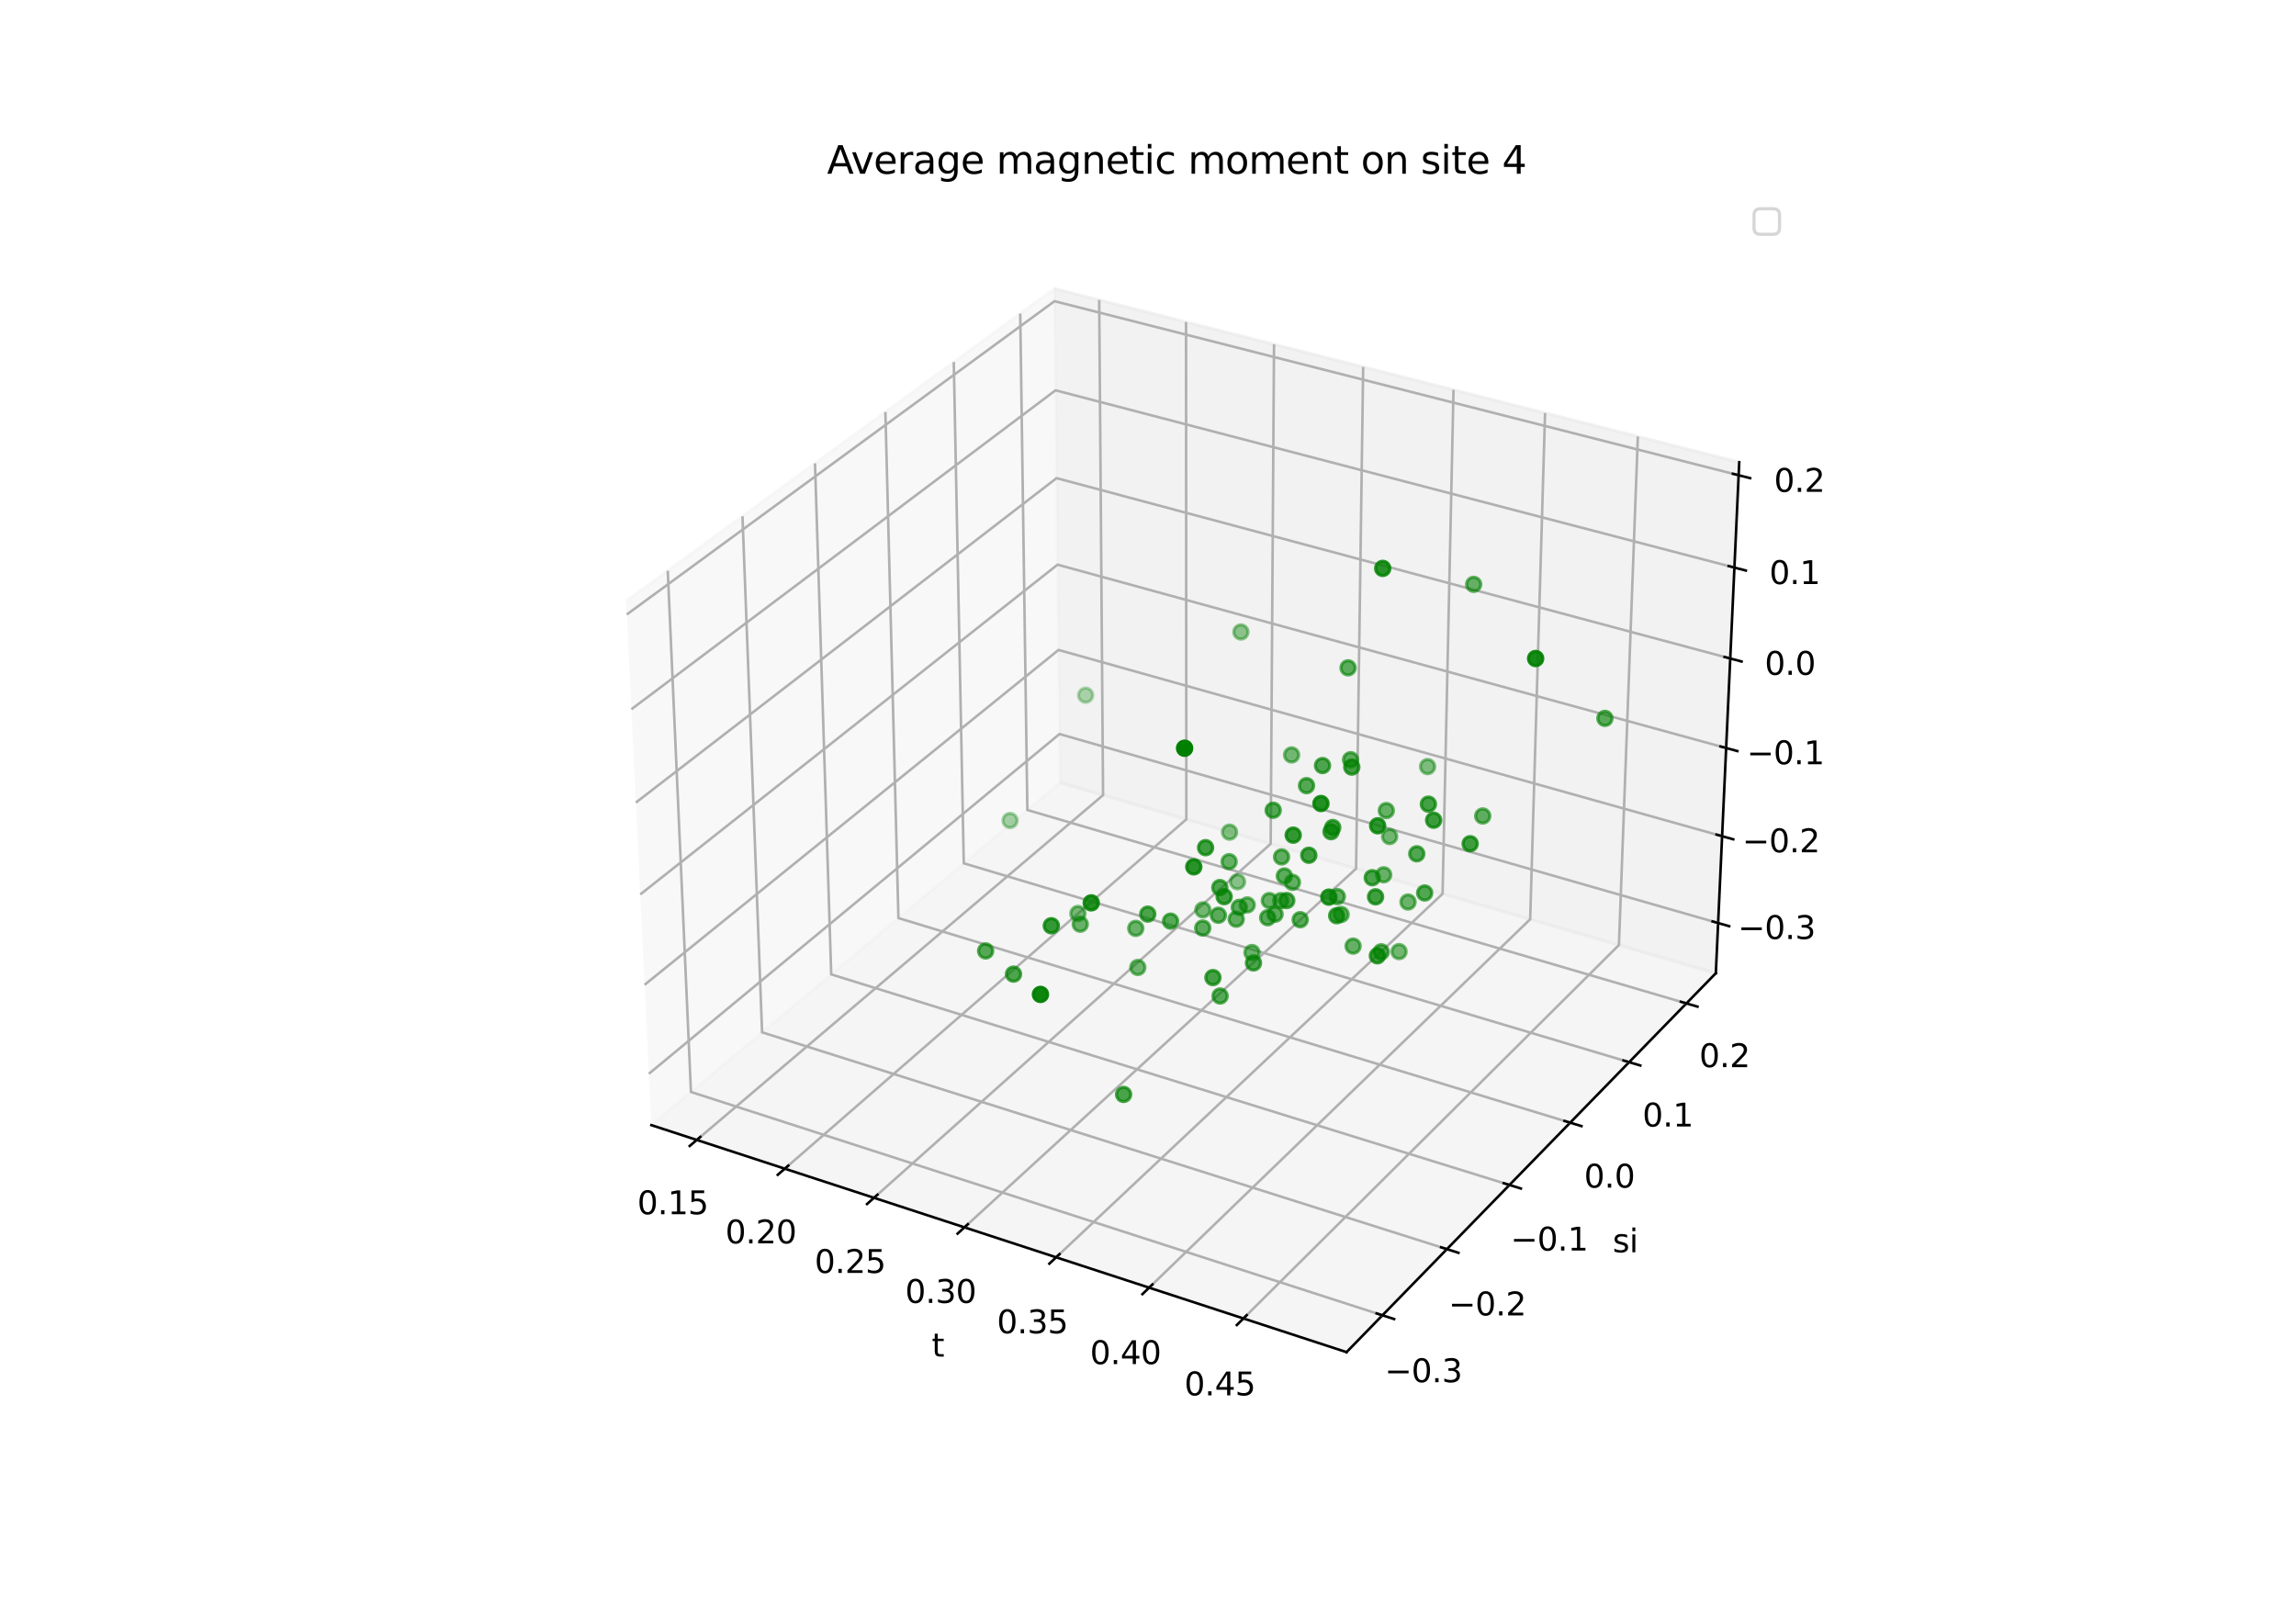 <?xml version="1.0" encoding="utf-8" standalone="no"?>
<!DOCTYPE svg PUBLIC "-//W3C//DTD SVG 1.1//EN"
  "http://www.w3.org/Graphics/SVG/1.1/DTD/svg11.dtd">
<svg xmlns:xlink="http://www.w3.org/1999/xlink" width="720pt" height="504pt" viewBox="0 0 720 504" xmlns="http://www.w3.org/2000/svg" version="1.1">
 <defs>
  <style type="text/css">*{stroke-linejoin: round; stroke-linecap: butt}</style>
 </defs>
 <g id="figure_1">
  <g id="patch_1">
   <path d="M 0 504 
L 720 504 
L 720 0 
L 0 0 
z
" style="fill: #ffffff"/>
  </g>
  <g id="patch_2">
   <path d="M 174.96 448.56 
L 563.04 448.56 
L 563.04 60.48 
L 174.96 60.48 
z
" style="fill: #ffffff"/>
  </g>
  <g id="pane3d_1">
   <g id="patch_3">
    <path d="M 204.263 352.872 
L 332.419 245.448 
L 330.638 90.525 
L 196.348 188.523 
" style="fill: #f2f2f2; opacity: 0.5; stroke: #f2f2f2; stroke-linejoin: miter"/>
   </g>
  </g>
  <g id="pane3d_2">
   <g id="patch_4">
    <path d="M 332.419 245.448 
L 538.065 305.222 
L 545.404 144.961 
L 330.638 90.525 
" style="fill: #e6e6e6; opacity: 0.5; stroke: #e6e6e6; stroke-linejoin: miter"/>
   </g>
  </g>
  <g id="pane3d_3">
   <g id="patch_5">
    <path d="M 204.263 352.872 
L 422.257 424.069 
L 538.065 305.222 
L 332.419 245.448 
" style="fill: #ececec; opacity: 0.5; stroke: #ececec; stroke-linejoin: miter"/>
   </g>
  </g>
  <g id="axis3d_1">
   <g id="line2d_1">
    <path d="M 204.263 352.872 
L 422.257 424.069 
" style="fill: none; stroke: #000000; stroke-width: 0.8; stroke-linecap: square"/>
   </g>
   <g id="text_1">
    <!-- t -->
    <g transform="translate(292.177 425.472) scale(0.1 -0.1)">
     <defs>
      <path id="DejaVuSans-74" d="M 1172 4494 
L 1172 3500 
L 2356 3500 
L 2356 3053 
L 1172 3053 
L 1172 1153 
Q 1172 725 1289 603 
Q 1406 481 1766 481 
L 2356 481 
L 2356 0 
L 1766 0 
Q 1100 0 847 248 
Q 594 497 594 1153 
L 594 3053 
L 172 3053 
L 172 3500 
L 594 3500 
L 594 4494 
L 1172 4494 
z
" transform="scale(0.016)"/>
     </defs>
     <use xlink:href="#DejaVuSans-74"/>
    </g>
   </g>
   <g id="Line3DCollection_1">
    <path d="M 218.501 357.522 
L 345.907 249.369 
L 344.695 94.088 
" style="fill: none; stroke: #b0b0b0; stroke-width: 0.8"/>
    <path d="M 246.095 366.534 
L 372.023 256.96 
L 371.928 100.99 
" style="fill: none; stroke: #b0b0b0; stroke-width: 0.8"/>
    <path d="M 274.069 375.671 
L 398.469 264.647 
L 399.518 107.984 
" style="fill: none; stroke: #b0b0b0; stroke-width: 0.8"/>
    <path d="M 302.431 384.934 
L 425.251 272.431 
L 427.475 115.07 
" style="fill: none; stroke: #b0b0b0; stroke-width: 0.8"/>
    <path d="M 331.188 394.326 
L 452.375 280.315 
L 455.804 122.25 
" style="fill: none; stroke: #b0b0b0; stroke-width: 0.8"/>
    <path d="M 360.349 403.85 
L 479.848 288.3 
L 484.513 129.527 
" style="fill: none; stroke: #b0b0b0; stroke-width: 0.8"/>
    <path d="M 389.922 413.508 
L 507.676 296.389 
L 513.61 136.903 
" style="fill: none; stroke: #b0b0b0; stroke-width: 0.8"/>
   </g>
   <g id="xtick_1">
    <g id="line2d_2">
     <path d="M 219.61 356.58 
L 216.277 359.41 
" style="fill: none; stroke: #000000; stroke-width: 0.8; stroke-linecap: square"/>
    </g>
    <g id="text_2">
     <!-- 0.15 -->
     <g transform="translate(199.848 380.818) scale(0.1 -0.1)">
      <defs>
       <path id="DejaVuSans-30" d="M 2034 4250 
Q 1547 4250 1301 3770 
Q 1056 3291 1056 2328 
Q 1056 1369 1301 889 
Q 1547 409 2034 409 
Q 2525 409 2770 889 
Q 3016 1369 3016 2328 
Q 3016 3291 2770 3770 
Q 2525 4250 2034 4250 
z
M 2034 4750 
Q 2819 4750 3233 4129 
Q 3647 3509 3647 2328 
Q 3647 1150 3233 529 
Q 2819 -91 2034 -91 
Q 1250 -91 836 529 
Q 422 1150 422 2328 
Q 422 3509 836 4129 
Q 1250 4750 2034 4750 
z
" transform="scale(0.016)"/>
       <path id="DejaVuSans-2e" d="M 684 794 
L 1344 794 
L 1344 0 
L 684 0 
L 684 794 
z
" transform="scale(0.016)"/>
       <path id="DejaVuSans-31" d="M 794 531 
L 1825 531 
L 1825 4091 
L 703 3866 
L 703 4441 
L 1819 4666 
L 2450 4666 
L 2450 531 
L 3481 531 
L 3481 0 
L 794 0 
L 794 531 
z
" transform="scale(0.016)"/>
       <path id="DejaVuSans-35" d="M 691 4666 
L 3169 4666 
L 3169 4134 
L 1269 4134 
L 1269 2991 
Q 1406 3038 1543 3061 
Q 1681 3084 1819 3084 
Q 2600 3084 3056 2656 
Q 3513 2228 3513 1497 
Q 3513 744 3044 326 
Q 2575 -91 1722 -91 
Q 1428 -91 1123 -41 
Q 819 9 494 109 
L 494 744 
Q 775 591 1075 516 
Q 1375 441 1709 441 
Q 2250 441 2565 725 
Q 2881 1009 2881 1497 
Q 2881 1984 2565 2268 
Q 2250 2553 1709 2553 
Q 1456 2553 1204 2497 
Q 953 2441 691 2322 
L 691 4666 
z
" transform="scale(0.016)"/>
      </defs>
      <use xlink:href="#DejaVuSans-30"/>
      <use xlink:href="#DejaVuSans-2e" x="63.623"/>
      <use xlink:href="#DejaVuSans-31" x="95.41"/>
      <use xlink:href="#DejaVuSans-35" x="159.033"/>
     </g>
    </g>
   </g>
   <g id="xtick_2">
    <g id="line2d_3">
     <path d="M 247.192 365.58 
L 243.896 368.448 
" style="fill: none; stroke: #000000; stroke-width: 0.8; stroke-linecap: square"/>
    </g>
    <g id="text_3">
     <!-- 0.20 -->
     <g transform="translate(227.462 389.961) scale(0.1 -0.1)">
      <defs>
       <path id="DejaVuSans-32" d="M 1228 531 
L 3431 531 
L 3431 0 
L 469 0 
L 469 531 
Q 828 903 1448 1529 
Q 2069 2156 2228 2338 
Q 2531 2678 2651 2914 
Q 2772 3150 2772 3378 
Q 2772 3750 2511 3984 
Q 2250 4219 1831 4219 
Q 1534 4219 1204 4116 
Q 875 4013 500 3803 
L 500 4441 
Q 881 4594 1212 4672 
Q 1544 4750 1819 4750 
Q 2544 4750 2975 4387 
Q 3406 4025 3406 3419 
Q 3406 3131 3298 2873 
Q 3191 2616 2906 2266 
Q 2828 2175 2409 1742 
Q 1991 1309 1228 531 
z
" transform="scale(0.016)"/>
      </defs>
      <use xlink:href="#DejaVuSans-30"/>
      <use xlink:href="#DejaVuSans-2e" x="63.623"/>
      <use xlink:href="#DejaVuSans-32" x="95.41"/>
      <use xlink:href="#DejaVuSans-30" x="159.033"/>
     </g>
    </g>
   </g>
   <g id="xtick_3">
    <g id="line2d_4">
     <path d="M 275.154 374.703 
L 271.896 377.611 
" style="fill: none; stroke: #000000; stroke-width: 0.8; stroke-linecap: square"/>
    </g>
    <g id="text_4">
     <!-- 0.25 -->
     <g transform="translate(255.457 399.23) scale(0.1 -0.1)">
      <use xlink:href="#DejaVuSans-30"/>
      <use xlink:href="#DejaVuSans-2e" x="63.623"/>
      <use xlink:href="#DejaVuSans-32" x="95.41"/>
      <use xlink:href="#DejaVuSans-35" x="159.033"/>
     </g>
    </g>
   </g>
   <g id="xtick_4">
    <g id="line2d_5">
     <path d="M 303.502 383.952 
L 300.283 386.901 
" style="fill: none; stroke: #000000; stroke-width: 0.8; stroke-linecap: square"/>
    </g>
    <g id="text_5">
     <!-- 0.30 -->
     <g transform="translate(283.84 408.628) scale(0.1 -0.1)">
      <defs>
       <path id="DejaVuSans-33" d="M 2597 2516 
Q 3050 2419 3304 2112 
Q 3559 1806 3559 1356 
Q 3559 666 3084 287 
Q 2609 -91 1734 -91 
Q 1441 -91 1130 -33 
Q 819 25 488 141 
L 488 750 
Q 750 597 1062 519 
Q 1375 441 1716 441 
Q 2309 441 2620 675 
Q 2931 909 2931 1356 
Q 2931 1769 2642 2001 
Q 2353 2234 1838 2234 
L 1294 2234 
L 1294 2753 
L 1863 2753 
Q 2328 2753 2575 2939 
Q 2822 3125 2822 3475 
Q 2822 3834 2567 4026 
Q 2313 4219 1838 4219 
Q 1578 4219 1281 4162 
Q 984 4106 628 3988 
L 628 4550 
Q 988 4650 1302 4700 
Q 1616 4750 1894 4750 
Q 2613 4750 3031 4423 
Q 3450 4097 3450 3541 
Q 3450 3153 3228 2886 
Q 3006 2619 2597 2516 
z
" transform="scale(0.016)"/>
      </defs>
      <use xlink:href="#DejaVuSans-30"/>
      <use xlink:href="#DejaVuSans-2e" x="63.623"/>
      <use xlink:href="#DejaVuSans-33" x="95.41"/>
      <use xlink:href="#DejaVuSans-30" x="159.033"/>
     </g>
    </g>
   </g>
   <g id="xtick_5">
    <g id="line2d_6">
     <path d="M 332.245 393.331 
L 329.068 396.32 
" style="fill: none; stroke: #000000; stroke-width: 0.8; stroke-linecap: square"/>
    </g>
    <g id="text_6">
     <!-- 0.35 -->
     <g transform="translate(312.62 418.157) scale(0.1 -0.1)">
      <use xlink:href="#DejaVuSans-30"/>
      <use xlink:href="#DejaVuSans-2e" x="63.623"/>
      <use xlink:href="#DejaVuSans-33" x="95.41"/>
      <use xlink:href="#DejaVuSans-35" x="159.033"/>
     </g>
    </g>
   </g>
   <g id="xtick_6">
    <g id="line2d_7">
     <path d="M 361.392 402.841 
L 358.257 405.872 
" style="fill: none; stroke: #000000; stroke-width: 0.8; stroke-linecap: square"/>
    </g>
    <g id="text_7">
     <!-- 0.40 -->
     <g transform="translate(341.806 427.82) scale(0.1 -0.1)">
      <defs>
       <path id="DejaVuSans-34" d="M 2419 4116 
L 825 1625 
L 2419 1625 
L 2419 4116 
z
M 2253 4666 
L 3047 4666 
L 3047 1625 
L 3713 1625 
L 3713 1100 
L 3047 1100 
L 3047 0 
L 2419 0 
L 2419 1100 
L 313 1100 
L 313 1709 
L 2253 4666 
z
" transform="scale(0.016)"/>
      </defs>
      <use xlink:href="#DejaVuSans-30"/>
      <use xlink:href="#DejaVuSans-2e" x="63.623"/>
      <use xlink:href="#DejaVuSans-34" x="95.41"/>
      <use xlink:href="#DejaVuSans-30" x="159.033"/>
     </g>
    </g>
   </g>
   <g id="xtick_7">
    <g id="line2d_8">
     <path d="M 390.951 412.485 
L 387.86 415.56 
" style="fill: none; stroke: #000000; stroke-width: 0.8; stroke-linecap: square"/>
    </g>
    <g id="text_8">
     <!-- 0.45 -->
     <g transform="translate(371.405 437.62) scale(0.1 -0.1)">
      <use xlink:href="#DejaVuSans-30"/>
      <use xlink:href="#DejaVuSans-2e" x="63.623"/>
      <use xlink:href="#DejaVuSans-34" x="95.41"/>
      <use xlink:href="#DejaVuSans-35" x="159.033"/>
     </g>
    </g>
   </g>
  </g>
  <g id="axis3d_2">
   <g id="line2d_9">
    <path d="M 538.065 305.222 
L 422.257 424.069 
" style="fill: none; stroke: #000000; stroke-width: 0.8; stroke-linecap: square"/>
   </g>
   <g id="text_9">
    <!-- si -->
    <g transform="translate(505.72 392.744) scale(0.1 -0.1)">
     <defs>
      <path id="DejaVuSans-73" d="M 2834 3397 
L 2834 2853 
Q 2591 2978 2328 3040 
Q 2066 3103 1784 3103 
Q 1356 3103 1142 2972 
Q 928 2841 928 2578 
Q 928 2378 1081 2264 
Q 1234 2150 1697 2047 
L 1894 2003 
Q 2506 1872 2764 1633 
Q 3022 1394 3022 966 
Q 3022 478 2636 193 
Q 2250 -91 1575 -91 
Q 1294 -91 989 -36 
Q 684 19 347 128 
L 347 722 
Q 666 556 975 473 
Q 1284 391 1588 391 
Q 1994 391 2212 530 
Q 2431 669 2431 922 
Q 2431 1156 2273 1281 
Q 2116 1406 1581 1522 
L 1381 1569 
Q 847 1681 609 1914 
Q 372 2147 372 2553 
Q 372 3047 722 3315 
Q 1072 3584 1716 3584 
Q 2034 3584 2315 3537 
Q 2597 3491 2834 3397 
z
" transform="scale(0.016)"/>
      <path id="DejaVuSans-69" d="M 603 3500 
L 1178 3500 
L 1178 0 
L 603 0 
L 603 3500 
z
M 603 4863 
L 1178 4863 
L 1178 4134 
L 603 4134 
L 603 4863 
z
" transform="scale(0.016)"/>
     </defs>
     <use xlink:href="#DejaVuSans-73"/>
     <use xlink:href="#DejaVuSans-69" x="52.1"/>
    </g>
   </g>
   <g id="Line3DCollection_2">
    <path d="M 209.4 178.999 
L 216.676 342.467 
L 433.519 412.512 
" style="fill: none; stroke: #b0b0b0; stroke-width: 0.8"/>
    <path d="M 232.832 161.899 
L 238.984 323.768 
L 453.734 391.766 
" style="fill: none; stroke: #b0b0b0; stroke-width: 0.8"/>
    <path d="M 255.572 145.304 
L 260.662 305.597 
L 473.348 371.637 
" style="fill: none; stroke: #b0b0b0; stroke-width: 0.8"/>
    <path d="M 277.65 129.193 
L 281.735 287.933 
L 492.387 352.099 
" style="fill: none; stroke: #b0b0b0; stroke-width: 0.8"/>
    <path d="M 299.095 113.543 
L 302.229 270.754 
L 510.876 333.124 
" style="fill: none; stroke: #b0b0b0; stroke-width: 0.8"/>
    <path d="M 319.933 98.336 
L 322.168 254.041 
L 528.839 314.69 
" style="fill: none; stroke: #b0b0b0; stroke-width: 0.8"/>
   </g>
   <g id="xtick_8">
    <g id="line2d_10">
     <path d="M 431.692 411.922 
L 437.178 413.694 
" style="fill: none; stroke: #000000; stroke-width: 0.8; stroke-linecap: square"/>
    </g>
    <g id="text_10">
     <!-- −0.3 -->
     <g transform="translate(434.226 433.497) scale(0.1 -0.1)">
      <defs>
       <path id="DejaVuSans-2212" d="M 678 2272 
L 4684 2272 
L 4684 1741 
L 678 1741 
L 678 2272 
z
" transform="scale(0.016)"/>
      </defs>
      <use xlink:href="#DejaVuSans-2212"/>
      <use xlink:href="#DejaVuSans-30" x="83.789"/>
      <use xlink:href="#DejaVuSans-2e" x="147.412"/>
      <use xlink:href="#DejaVuSans-33" x="179.199"/>
     </g>
    </g>
   </g>
   <g id="xtick_9">
    <g id="line2d_11">
     <path d="M 451.926 391.194 
L 457.355 392.913 
" style="fill: none; stroke: #000000; stroke-width: 0.8; stroke-linecap: square"/>
    </g>
    <g id="text_11">
     <!-- −0.2 -->
     <g transform="translate(454.255 412.541) scale(0.1 -0.1)">
      <use xlink:href="#DejaVuSans-2212"/>
      <use xlink:href="#DejaVuSans-30" x="83.789"/>
      <use xlink:href="#DejaVuSans-2e" x="147.412"/>
      <use xlink:href="#DejaVuSans-32" x="179.199"/>
     </g>
    </g>
   </g>
   <g id="xtick_10">
    <g id="line2d_12">
     <path d="M 471.558 371.082 
L 476.931 372.75 
" style="fill: none; stroke: #000000; stroke-width: 0.8; stroke-linecap: square"/>
    </g>
    <g id="text_12">
     <!-- −0.1 -->
     <g transform="translate(473.688 392.208) scale(0.1 -0.1)">
      <use xlink:href="#DejaVuSans-2212"/>
      <use xlink:href="#DejaVuSans-30" x="83.789"/>
      <use xlink:href="#DejaVuSans-2e" x="147.412"/>
      <use xlink:href="#DejaVuSans-31" x="179.199"/>
     </g>
    </g>
   </g>
   <g id="xtick_11">
    <g id="line2d_13">
     <path d="M 490.616 351.559 
L 495.933 353.179 
" style="fill: none; stroke: #000000; stroke-width: 0.8; stroke-linecap: square"/>
    </g>
    <g id="text_13">
     <!-- 0.0 -->
     <g transform="translate(496.742 372.472) scale(0.1 -0.1)">
      <use xlink:href="#DejaVuSans-30"/>
      <use xlink:href="#DejaVuSans-2e" x="63.623"/>
      <use xlink:href="#DejaVuSans-30" x="95.41"/>
     </g>
    </g>
   </g>
   <g id="xtick_12">
    <g id="line2d_14">
     <path d="M 509.123 332.6 
L 514.386 334.173 
" style="fill: none; stroke: #000000; stroke-width: 0.8; stroke-linecap: square"/>
    </g>
    <g id="text_14">
     <!-- 0.1 -->
     <g transform="translate(515.06 353.305) scale(0.1 -0.1)">
      <use xlink:href="#DejaVuSans-30"/>
      <use xlink:href="#DejaVuSans-2e" x="63.623"/>
      <use xlink:href="#DejaVuSans-31" x="95.41"/>
     </g>
    </g>
   </g>
   <g id="xtick_13">
    <g id="line2d_15">
     <path d="M 527.104 314.181 
L 532.313 315.709 
" style="fill: none; stroke: #000000; stroke-width: 0.8; stroke-linecap: square"/>
    </g>
    <g id="text_15">
     <!-- 0.2 -->
     <g transform="translate(532.857 334.685) scale(0.1 -0.1)">
      <use xlink:href="#DejaVuSans-30"/>
      <use xlink:href="#DejaVuSans-2e" x="63.623"/>
      <use xlink:href="#DejaVuSans-32" x="95.41"/>
     </g>
    </g>
   </g>
  </g>
  <g id="axis3d_3">
   <g id="line2d_16">
    <path d="M 538.065 305.222 
L 545.404 144.961 
" style="fill: none; stroke: #000000; stroke-width: 0.8; stroke-linecap: square"/>
   </g>
   <g id="Line3DCollection_3">
    <path d="M 538.786 289.487 
L 332.244 230.209 
L 203.487 336.76 
" style="fill: none; stroke: #b0b0b0; stroke-width: 0.8"/>
    <path d="M 540.033 262.25 
L 331.941 203.843 
L 202.143 308.858 
" style="fill: none; stroke: #b0b0b0; stroke-width: 0.8"/>
    <path d="M 541.299 234.597 
L 331.633 177.095 
L 200.778 280.514 
" style="fill: none; stroke: #b0b0b0; stroke-width: 0.8"/>
    <path d="M 542.585 206.518 
L 331.321 149.954 
L 199.391 251.716 
" style="fill: none; stroke: #b0b0b0; stroke-width: 0.8"/>
    <path d="M 543.891 178.004 
L 331.005 122.413 
L 197.982 222.454 
" style="fill: none; stroke: #b0b0b0; stroke-width: 0.8"/>
    <path d="M 545.217 149.044 
L 330.683 94.463 
L 196.55 192.717 
" style="fill: none; stroke: #b0b0b0; stroke-width: 0.8"/>
   </g>
   <g id="xtick_14">
    <g id="line2d_17">
     <path d="M 537.052 288.989 
L 542.257 290.483 
" style="fill: none; stroke: #000000; stroke-width: 0.8; stroke-linecap: square"/>
    </g>
    <g id="text_16">
     <!-- −0.3 -->
     <g transform="translate(544.989 294.499) scale(0.1 -0.1)">
      <use xlink:href="#DejaVuSans-2212"/>
      <use xlink:href="#DejaVuSans-30" x="83.789"/>
      <use xlink:href="#DejaVuSans-2e" x="147.412"/>
      <use xlink:href="#DejaVuSans-33" x="179.199"/>
     </g>
    </g>
   </g>
   <g id="xtick_15">
    <g id="line2d_18">
     <path d="M 538.286 261.759 
L 543.532 263.232 
" style="fill: none; stroke: #000000; stroke-width: 0.8; stroke-linecap: square"/>
    </g>
    <g id="text_17">
     <!-- −0.2 -->
     <g transform="translate(546.372 267.299) scale(0.1 -0.1)">
      <use xlink:href="#DejaVuSans-2212"/>
      <use xlink:href="#DejaVuSans-30" x="83.789"/>
      <use xlink:href="#DejaVuSans-2e" x="147.412"/>
      <use xlink:href="#DejaVuSans-32" x="179.199"/>
     </g>
    </g>
   </g>
   <g id="xtick_16">
    <g id="line2d_19">
     <path d="M 539.538 234.114 
L 544.826 235.564 
" style="fill: none; stroke: #000000; stroke-width: 0.8; stroke-linecap: square"/>
    </g>
    <g id="text_18">
     <!-- −0.1 -->
     <g transform="translate(547.777 239.685) scale(0.1 -0.1)">
      <use xlink:href="#DejaVuSans-2212"/>
      <use xlink:href="#DejaVuSans-30" x="83.789"/>
      <use xlink:href="#DejaVuSans-2e" x="147.412"/>
      <use xlink:href="#DejaVuSans-31" x="179.199"/>
     </g>
    </g>
   </g>
   <g id="xtick_17">
    <g id="line2d_20">
     <path d="M 540.81 206.043 
L 546.14 207.47 
" style="fill: none; stroke: #000000; stroke-width: 0.8; stroke-linecap: square"/>
    </g>
    <g id="text_19">
     <!-- 0.0 -->
     <g transform="translate(553.393 211.646) scale(0.1 -0.1)">
      <use xlink:href="#DejaVuSans-30"/>
      <use xlink:href="#DejaVuSans-2e" x="63.623"/>
      <use xlink:href="#DejaVuSans-30" x="95.41"/>
     </g>
    </g>
   </g>
   <g id="xtick_18">
    <g id="line2d_21">
     <path d="M 542.101 177.537 
L 547.475 178.94 
" style="fill: none; stroke: #000000; stroke-width: 0.8; stroke-linecap: square"/>
    </g>
    <g id="text_20">
     <!-- 0.1 -->
     <g transform="translate(554.841 183.174) scale(0.1 -0.1)">
      <use xlink:href="#DejaVuSans-30"/>
      <use xlink:href="#DejaVuSans-2e" x="63.623"/>
      <use xlink:href="#DejaVuSans-31" x="95.41"/>
     </g>
    </g>
   </g>
   <g id="xtick_19">
    <g id="line2d_22">
     <path d="M 543.413 148.585 
L 548.83 149.963 
" style="fill: none; stroke: #000000; stroke-width: 0.8; stroke-linecap: square"/>
    </g>
    <g id="text_21">
     <!-- 0.2 -->
     <g transform="translate(556.312 154.257) scale(0.1 -0.1)">
      <use xlink:href="#DejaVuSans-30"/>
      <use xlink:href="#DejaVuSans-2e" x="63.623"/>
      <use xlink:href="#DejaVuSans-32" x="95.41"/>
     </g>
    </g>
   </g>
  </g>
  <g id="axes_1">
   <g id="Path3DCollection_1">
    <defs>
     <path id="C0_0_065137e126" d="M 0 2.236 
C 0.593 2.236 1.162 2 1.581 1.581 
C 2 1.162 2.236 0.593 2.236 -0 
C 2.236 -0.593 2 -1.162 1.581 -1.581 
C 1.162 -2 0.593 -2.236 0 -2.236 
C -0.593 -2.236 -1.162 -2 -1.581 -1.581 
C -2 -1.162 -2.236 -0.593 -2.236 0 
C -2.236 0.593 -2 1.162 -1.581 1.581 
C -1.162 2 -0.593 2.236 0 2.236 
z
"/>
    </defs>
    <g clip-path="url(#p211d43d32b)">
     <use xlink:href="#C0_0_065137e126" x="340.442" y="218.035" style="fill: #008000; fill-opacity: 0.3; stroke: #008000; stroke-opacity: 0.3"/>
    </g>
    <g clip-path="url(#p211d43d32b)">
     <use xlink:href="#C0_0_065137e126" x="316.739" y="257.326" style="fill: #008000; fill-opacity: 0.34; stroke: #008000; stroke-opacity: 0.34"/>
    </g>
    <g clip-path="url(#p211d43d32b)">
     <use xlink:href="#C0_0_065137e126" x="389.131" y="198.21" style="fill: #008000; fill-opacity: 0.427; stroke: #008000; stroke-opacity: 0.427"/>
    </g>
    <g clip-path="url(#p211d43d32b)">
     <use xlink:href="#C0_0_065137e126" x="388.072" y="276.535" style="fill: #008000; fill-opacity: 0.45; stroke: #008000; stroke-opacity: 0.45"/>
    </g>
    <g clip-path="url(#p211d43d32b)">
     <use xlink:href="#C0_0_065137e126" x="385.57" y="260.985" style="fill: #008000; fill-opacity: 0.467; stroke: #008000; stroke-opacity: 0.467"/>
    </g>
    <g clip-path="url(#p211d43d32b)">
     <use xlink:href="#C0_0_065137e126" x="447.679" y="240.425" style="fill: #008000; fill-opacity: 0.48; stroke: #008000; stroke-opacity: 0.48"/>
    </g>
    <g clip-path="url(#p211d43d32b)">
     <use xlink:href="#C0_0_065137e126" x="338.027" y="286.499" style="fill: #008000; fill-opacity: 0.518; stroke: #008000; stroke-opacity: 0.518"/>
    </g>
    <g clip-path="url(#p211d43d32b)">
     <use xlink:href="#C0_0_065137e126" x="405.033" y="236.768" style="fill: #008000; fill-opacity: 0.526; stroke: #008000; stroke-opacity: 0.526"/>
    </g>
    <g clip-path="url(#p211d43d32b)">
     <use xlink:href="#C0_0_065137e126" x="377.214" y="285.358" style="fill: #008000; fill-opacity: 0.534; stroke: #008000; stroke-opacity: 0.534"/>
    </g>
    <g clip-path="url(#p211d43d32b)">
     <use xlink:href="#C0_0_065137e126" x="438.73" y="298.448" style="fill: #008000; fill-opacity: 0.534; stroke: #008000; stroke-opacity: 0.534"/>
    </g>
    <g clip-path="url(#p211d43d32b)">
     <use xlink:href="#C0_0_065137e126" x="435.771" y="262.36" style="fill: #008000; fill-opacity: 0.535; stroke: #008000; stroke-opacity: 0.535"/>
    </g>
    <g clip-path="url(#p211d43d32b)">
     <use xlink:href="#C0_0_065137e126" x="356.804" y="303.422" style="fill: #008000; fill-opacity: 0.552; stroke: #008000; stroke-opacity: 0.552"/>
    </g>
    <g clip-path="url(#p211d43d32b)">
     <use xlink:href="#C0_0_065137e126" x="441.545" y="282.897" style="fill: #008000; fill-opacity: 0.564; stroke: #008000; stroke-opacity: 0.564"/>
    </g>
    <g clip-path="url(#p211d43d32b)">
     <use xlink:href="#C0_0_065137e126" x="433.91" y="274.358" style="fill: #008000; fill-opacity: 0.57; stroke: #008000; stroke-opacity: 0.57"/>
    </g>
    <g clip-path="url(#p211d43d32b)">
     <use xlink:href="#C0_0_065137e126" x="392.61" y="298.745" style="fill: #008000; fill-opacity: 0.57; stroke: #008000; stroke-opacity: 0.57"/>
    </g>
    <g clip-path="url(#p211d43d32b)">
     <use xlink:href="#C0_0_065137e126" x="356.164" y="291.166" style="fill: #008000; fill-opacity: 0.574; stroke: #008000; stroke-opacity: 0.574"/>
    </g>
    <g clip-path="url(#p211d43d32b)">
     <use xlink:href="#C0_0_065137e126" x="338.754" y="289.855" style="fill: #008000; fill-opacity: 0.575; stroke: #008000; stroke-opacity: 0.575"/>
    </g>
    <g clip-path="url(#p211d43d32b)">
     <use xlink:href="#C0_0_065137e126" x="391.117" y="283.811" style="fill: #008000; fill-opacity: 0.577; stroke: #008000; stroke-opacity: 0.577"/>
    </g>
    <g clip-path="url(#p211d43d32b)">
     <use xlink:href="#C0_0_065137e126" x="434.73" y="254.211" style="fill: #008000; fill-opacity: 0.579; stroke: #008000; stroke-opacity: 0.579"/>
    </g>
    <g clip-path="url(#p211d43d32b)">
     <use xlink:href="#C0_0_065137e126" x="398.049" y="282.446" style="fill: #008000; fill-opacity: 0.584; stroke: #008000; stroke-opacity: 0.584"/>
    </g>
    <g clip-path="url(#p211d43d32b)">
     <use xlink:href="#C0_0_065137e126" x="385.447" y="270.242" style="fill: #008000; fill-opacity: 0.587; stroke: #008000; stroke-opacity: 0.587"/>
    </g>
    <g clip-path="url(#p211d43d32b)">
     <use xlink:href="#C0_0_065137e126" x="462.124" y="183.269" style="fill: #008000; fill-opacity: 0.587; stroke: #008000; stroke-opacity: 0.587"/>
    </g>
    <g clip-path="url(#p211d43d32b)">
     <use xlink:href="#C0_0_065137e126" x="424.32" y="296.73" style="fill: #008000; fill-opacity: 0.589; stroke: #008000; stroke-opacity: 0.589"/>
    </g>
    <g clip-path="url(#p211d43d32b)">
     <use xlink:href="#C0_0_065137e126" x="401.638" y="282.474" style="fill: #008000; fill-opacity: 0.592; stroke: #008000; stroke-opacity: 0.592"/>
    </g>
    <g clip-path="url(#p211d43d32b)">
     <use xlink:href="#C0_0_065137e126" x="420.562" y="286.8" style="fill: #008000; fill-opacity: 0.593; stroke: #008000; stroke-opacity: 0.593"/>
    </g>
    <g clip-path="url(#p211d43d32b)">
     <use xlink:href="#C0_0_065137e126" x="405.3" y="276.724" style="fill: #008000; fill-opacity: 0.6; stroke: #008000; stroke-opacity: 0.6"/>
    </g>
    <g clip-path="url(#p211d43d32b)">
     <use xlink:href="#C0_0_065137e126" x="464.968" y="255.916" style="fill: #008000; fill-opacity: 0.604; stroke: #008000; stroke-opacity: 0.604"/>
    </g>
    <g clip-path="url(#p211d43d32b)">
     <use xlink:href="#C0_0_065137e126" x="387.661" y="288.286" style="fill: #008000; fill-opacity: 0.606; stroke: #008000; stroke-opacity: 0.606"/>
    </g>
    <g clip-path="url(#p211d43d32b)">
     <use xlink:href="#C0_0_065137e126" x="401.884" y="268.755" style="fill: #008000; fill-opacity: 0.612; stroke: #008000; stroke-opacity: 0.612"/>
    </g>
    <g clip-path="url(#p211d43d32b)">
     <use xlink:href="#C0_0_065137e126" x="419.373" y="281.206" style="fill: #008000; fill-opacity: 0.612; stroke: #008000; stroke-opacity: 0.612"/>
    </g>
    <g clip-path="url(#p211d43d32b)">
     <use xlink:href="#C0_0_065137e126" x="422.741" y="209.446" style="fill: #008000; fill-opacity: 0.617; stroke: #008000; stroke-opacity: 0.617"/>
    </g>
    <g clip-path="url(#p211d43d32b)">
     <use xlink:href="#C0_0_065137e126" x="388.636" y="284.572" style="fill: #008000; fill-opacity: 0.618; stroke: #008000; stroke-opacity: 0.618"/>
    </g>
    <g clip-path="url(#p211d43d32b)">
     <use xlink:href="#C0_0_065137e126" x="423.525" y="238.268" style="fill: #008000; fill-opacity: 0.619; stroke: #008000; stroke-opacity: 0.619"/>
    </g>
    <g clip-path="url(#p211d43d32b)">
     <use xlink:href="#C0_0_065137e126" x="377.165" y="291.061" style="fill: #008000; fill-opacity: 0.622; stroke: #008000; stroke-opacity: 0.622"/>
    </g>
    <g clip-path="url(#p211d43d32b)">
     <use xlink:href="#C0_0_065137e126" x="399.852" y="286.726" style="fill: #008000; fill-opacity: 0.622; stroke: #008000; stroke-opacity: 0.622"/>
    </g>
    <g clip-path="url(#p211d43d32b)">
     <use xlink:href="#C0_0_065137e126" x="402.757" y="274.735" style="fill: #008000; fill-opacity: 0.625; stroke: #008000; stroke-opacity: 0.625"/>
    </g>
    <g clip-path="url(#p211d43d32b)">
     <use xlink:href="#C0_0_065137e126" x="382.063" y="287.046" style="fill: #008000; fill-opacity: 0.63; stroke: #008000; stroke-opacity: 0.63"/>
    </g>
    <g clip-path="url(#p211d43d32b)">
     <use xlink:href="#C0_0_065137e126" x="503.284" y="225.304" style="fill: #008000; fill-opacity: 0.636; stroke: #008000; stroke-opacity: 0.636"/>
    </g>
    <g clip-path="url(#p211d43d32b)">
     <use xlink:href="#C0_0_065137e126" x="407.729" y="288.443" style="fill: #008000; fill-opacity: 0.636; stroke: #008000; stroke-opacity: 0.636"/>
    </g>
    <g clip-path="url(#p211d43d32b)">
     <use xlink:href="#C0_0_065137e126" x="397.536" y="287.821" style="fill: #008000; fill-opacity: 0.638; stroke: #008000; stroke-opacity: 0.638"/>
    </g>
    <g clip-path="url(#p211d43d32b)">
     <use xlink:href="#C0_0_065137e126" x="367.074" y="288.894" style="fill: #008000; fill-opacity: 0.646; stroke: #008000; stroke-opacity: 0.646"/>
    </g>
    <g clip-path="url(#p211d43d32b)">
     <use xlink:href="#C0_0_065137e126" x="382.608" y="312.377" style="fill: #008000; fill-opacity: 0.647; stroke: #008000; stroke-opacity: 0.647"/>
    </g>
    <g clip-path="url(#p211d43d32b)">
     <use xlink:href="#C0_0_065137e126" x="433.134" y="298.529" style="fill: #008000; fill-opacity: 0.651; stroke: #008000; stroke-opacity: 0.651"/>
    </g>
    <g clip-path="url(#p211d43d32b)">
     <use xlink:href="#C0_0_065137e126" x="309.08" y="298.242" style="fill: #008000; fill-opacity: 0.653; stroke: #008000; stroke-opacity: 0.653"/>
    </g>
    <g clip-path="url(#p211d43d32b)">
     <use xlink:href="#C0_0_065137e126" x="409.716" y="246.4" style="fill: #008000; fill-opacity: 0.654; stroke: #008000; stroke-opacity: 0.654"/>
    </g>
    <g clip-path="url(#p211d43d32b)">
     <use xlink:href="#C0_0_065137e126" x="399.258" y="254.117" style="fill: #008000; fill-opacity: 0.664; stroke: #008000; stroke-opacity: 0.664"/>
    </g>
    <g clip-path="url(#p211d43d32b)">
     <use xlink:href="#C0_0_065137e126" x="444.283" y="267.771" style="fill: #008000; fill-opacity: 0.665; stroke: #008000; stroke-opacity: 0.665"/>
    </g>
    <g clip-path="url(#p211d43d32b)">
     <use xlink:href="#C0_0_065137e126" x="446.763" y="280.064" style="fill: #008000; fill-opacity: 0.667; stroke: #008000; stroke-opacity: 0.667"/>
    </g>
    <g clip-path="url(#p211d43d32b)">
     <use xlink:href="#C0_0_065137e126" x="382.52" y="278.364" style="fill: #008000; fill-opacity: 0.672; stroke: #008000; stroke-opacity: 0.672"/>
    </g>
    <g clip-path="url(#p211d43d32b)">
     <use xlink:href="#C0_0_065137e126" x="414.728" y="240.103" style="fill: #008000; fill-opacity: 0.676; stroke: #008000; stroke-opacity: 0.676"/>
    </g>
    <g clip-path="url(#p211d43d32b)">
     <use xlink:href="#C0_0_065137e126" x="403.515" y="282.435" style="fill: #008000; fill-opacity: 0.684; stroke: #008000; stroke-opacity: 0.684"/>
    </g>
    <g clip-path="url(#p211d43d32b)">
     <use xlink:href="#C0_0_065137e126" x="430.321" y="275.278" style="fill: #008000; fill-opacity: 0.691; stroke: #008000; stroke-opacity: 0.691"/>
    </g>
    <g clip-path="url(#p211d43d32b)">
     <use xlink:href="#C0_0_065137e126" x="317.828" y="305.51" style="fill: #008000; fill-opacity: 0.691; stroke: #008000; stroke-opacity: 0.691"/>
    </g>
    <g clip-path="url(#p211d43d32b)">
     <use xlink:href="#C0_0_065137e126" x="359.923" y="286.694" style="fill: #008000; fill-opacity: 0.695; stroke: #008000; stroke-opacity: 0.695"/>
    </g>
    <g clip-path="url(#p211d43d32b)">
     <use xlink:href="#C0_0_065137e126" x="393.079" y="301.997" style="fill: #008000; fill-opacity: 0.697; stroke: #008000; stroke-opacity: 0.697"/>
    </g>
    <g clip-path="url(#p211d43d32b)">
     <use xlink:href="#C0_0_065137e126" x="352.347" y="343.246" style="fill: #008000; fill-opacity: 0.701; stroke: #008000; stroke-opacity: 0.701"/>
    </g>
    <g clip-path="url(#p211d43d32b)">
     <use xlink:href="#C0_0_065137e126" x="417.928" y="259.542" style="fill: #008000; fill-opacity: 0.711; stroke: #008000; stroke-opacity: 0.711"/>
    </g>
    <g clip-path="url(#p211d43d32b)">
     <use xlink:href="#C0_0_065137e126" x="417.396" y="260.838" style="fill: #008000; fill-opacity: 0.715; stroke: #008000; stroke-opacity: 0.715"/>
    </g>
    <g clip-path="url(#p211d43d32b)">
     <use xlink:href="#C0_0_065137e126" x="380.359" y="306.593" style="fill: #008000; fill-opacity: 0.715; stroke: #008000; stroke-opacity: 0.715"/>
    </g>
    <g clip-path="url(#p211d43d32b)">
     <use xlink:href="#C0_0_065137e126" x="447.929" y="252.201" style="fill: #008000; fill-opacity: 0.717; stroke: #008000; stroke-opacity: 0.717"/>
    </g>
    <g clip-path="url(#p211d43d32b)">
     <use xlink:href="#C0_0_065137e126" x="419.167" y="287.191" style="fill: #008000; fill-opacity: 0.725; stroke: #008000; stroke-opacity: 0.725"/>
    </g>
    <g clip-path="url(#p211d43d32b)">
     <use xlink:href="#C0_0_065137e126" x="423.903" y="240.584" style="fill: #008000; fill-opacity: 0.73; stroke: #008000; stroke-opacity: 0.73"/>
    </g>
    <g clip-path="url(#p211d43d32b)">
     <use xlink:href="#C0_0_065137e126" x="410.429" y="268.231" style="fill: #008000; fill-opacity: 0.731; stroke: #008000; stroke-opacity: 0.731"/>
    </g>
    <g clip-path="url(#p211d43d32b)">
     <use xlink:href="#C0_0_065137e126" x="383.879" y="281.221" style="fill: #008000; fill-opacity: 0.736; stroke: #008000; stroke-opacity: 0.736"/>
    </g>
    <g clip-path="url(#p211d43d32b)">
     <use xlink:href="#C0_0_065137e126" x="431.358" y="281.268" style="fill: #008000; fill-opacity: 0.737; stroke: #008000; stroke-opacity: 0.737"/>
    </g>
    <g clip-path="url(#p211d43d32b)">
     <use xlink:href="#C0_0_065137e126" x="378.056" y="265.853" style="fill: #008000; fill-opacity: 0.741; stroke: #008000; stroke-opacity: 0.741"/>
    </g>
    <g clip-path="url(#p211d43d32b)">
     <use xlink:href="#C0_0_065137e126" x="461.023" y="264.614" style="fill: #008000; fill-opacity: 0.746; stroke: #008000; stroke-opacity: 0.746"/>
    </g>
    <g clip-path="url(#p211d43d32b)">
     <use xlink:href="#C0_0_065137e126" x="449.575" y="257.239" style="fill: #008000; fill-opacity: 0.751; stroke: #008000; stroke-opacity: 0.751"/>
    </g>
    <g clip-path="url(#p211d43d32b)">
     <use xlink:href="#C0_0_065137e126" x="431.932" y="299.765" style="fill: #008000; fill-opacity: 0.757; stroke: #008000; stroke-opacity: 0.757"/>
    </g>
    <g clip-path="url(#p211d43d32b)">
     <use xlink:href="#C0_0_065137e126" x="329.683" y="290.34" style="fill: #008000; fill-opacity: 0.786; stroke: #008000; stroke-opacity: 0.786"/>
    </g>
    <g clip-path="url(#p211d43d32b)">
     <use xlink:href="#C0_0_065137e126" x="405.536" y="261.924" style="fill: #008000; fill-opacity: 0.791; stroke: #008000; stroke-opacity: 0.791"/>
    </g>
    <g clip-path="url(#p211d43d32b)">
     <use xlink:href="#C0_0_065137e126" x="432.02" y="258.991" style="fill: #008000; fill-opacity: 0.811; stroke: #008000; stroke-opacity: 0.811"/>
    </g>
    <g clip-path="url(#p211d43d32b)">
     <use xlink:href="#C0_0_065137e126" x="416.708" y="281.364" style="fill: #008000; fill-opacity: 0.811; stroke: #008000; stroke-opacity: 0.811"/>
    </g>
    <g clip-path="url(#p211d43d32b)">
     <use xlink:href="#C0_0_065137e126" x="433.605" y="178.262" style="fill: #008000; fill-opacity: 0.829; stroke: #008000; stroke-opacity: 0.829"/>
    </g>
    <g clip-path="url(#p211d43d32b)">
     <use xlink:href="#C0_0_065137e126" x="374.361" y="271.861" style="fill: #008000; fill-opacity: 0.831; stroke: #008000; stroke-opacity: 0.831"/>
    </g>
    <g clip-path="url(#p211d43d32b)">
     <use xlink:href="#C0_0_065137e126" x="342.202" y="283.156" style="fill: #008000; fill-opacity: 0.856; stroke: #008000; stroke-opacity: 0.856"/>
    </g>
    <g clip-path="url(#p211d43d32b)">
     <use xlink:href="#C0_0_065137e126" x="414.232" y="252.004" style="fill: #008000; fill-opacity: 0.859; stroke: #008000; stroke-opacity: 0.859"/>
    </g>
    <g clip-path="url(#p211d43d32b)">
     <use xlink:href="#C0_0_065137e126" x="481.556" y="206.525" style="fill: #008000; fill-opacity: 0.905; stroke: #008000; stroke-opacity: 0.905"/>
    </g>
    <g clip-path="url(#p211d43d32b)">
     <use xlink:href="#C0_0_065137e126" x="326.277" y="311.877" style="fill: #008000; fill-opacity: 0.941; stroke: #008000; stroke-opacity: 0.941"/>
    </g>
    <g clip-path="url(#p211d43d32b)">
     <use xlink:href="#C0_0_065137e126" x="371.475" y="234.664" style="fill: #008000; stroke: #008000"/>
    </g>
   </g>
   <g id="text_22">
    <!-- Average magnetic moment on site 4 -->
    <g transform="translate(259.349 54.48) scale(0.12 -0.12)">
     <defs>
      <path id="DejaVuSans-41" d="M 2188 4044 
L 1331 1722 
L 3047 1722 
L 2188 4044 
z
M 1831 4666 
L 2547 4666 
L 4325 0 
L 3669 0 
L 3244 1197 
L 1141 1197 
L 716 0 
L 50 0 
L 1831 4666 
z
" transform="scale(0.016)"/>
      <path id="DejaVuSans-76" d="M 191 3500 
L 800 3500 
L 1894 563 
L 2988 3500 
L 3597 3500 
L 2284 0 
L 1503 0 
L 191 3500 
z
" transform="scale(0.016)"/>
      <path id="DejaVuSans-65" d="M 3597 1894 
L 3597 1613 
L 953 1613 
Q 991 1019 1311 708 
Q 1631 397 2203 397 
Q 2534 397 2845 478 
Q 3156 559 3463 722 
L 3463 178 
Q 3153 47 2828 -22 
Q 2503 -91 2169 -91 
Q 1331 -91 842 396 
Q 353 884 353 1716 
Q 353 2575 817 3079 
Q 1281 3584 2069 3584 
Q 2775 3584 3186 3129 
Q 3597 2675 3597 1894 
z
M 3022 2063 
Q 3016 2534 2758 2815 
Q 2500 3097 2075 3097 
Q 1594 3097 1305 2825 
Q 1016 2553 972 2059 
L 3022 2063 
z
" transform="scale(0.016)"/>
      <path id="DejaVuSans-72" d="M 2631 2963 
Q 2534 3019 2420 3045 
Q 2306 3072 2169 3072 
Q 1681 3072 1420 2755 
Q 1159 2438 1159 1844 
L 1159 0 
L 581 0 
L 581 3500 
L 1159 3500 
L 1159 2956 
Q 1341 3275 1631 3429 
Q 1922 3584 2338 3584 
Q 2397 3584 2469 3576 
Q 2541 3569 2628 3553 
L 2631 2963 
z
" transform="scale(0.016)"/>
      <path id="DejaVuSans-61" d="M 2194 1759 
Q 1497 1759 1228 1600 
Q 959 1441 959 1056 
Q 959 750 1161 570 
Q 1363 391 1709 391 
Q 2188 391 2477 730 
Q 2766 1069 2766 1631 
L 2766 1759 
L 2194 1759 
z
M 3341 1997 
L 3341 0 
L 2766 0 
L 2766 531 
Q 2569 213 2275 61 
Q 1981 -91 1556 -91 
Q 1019 -91 701 211 
Q 384 513 384 1019 
Q 384 1609 779 1909 
Q 1175 2209 1959 2209 
L 2766 2209 
L 2766 2266 
Q 2766 2663 2505 2880 
Q 2244 3097 1772 3097 
Q 1472 3097 1187 3025 
Q 903 2953 641 2809 
L 641 3341 
Q 956 3463 1253 3523 
Q 1550 3584 1831 3584 
Q 2591 3584 2966 3190 
Q 3341 2797 3341 1997 
z
" transform="scale(0.016)"/>
      <path id="DejaVuSans-67" d="M 2906 1791 
Q 2906 2416 2648 2759 
Q 2391 3103 1925 3103 
Q 1463 3103 1205 2759 
Q 947 2416 947 1791 
Q 947 1169 1205 825 
Q 1463 481 1925 481 
Q 2391 481 2648 825 
Q 2906 1169 2906 1791 
z
M 3481 434 
Q 3481 -459 3084 -895 
Q 2688 -1331 1869 -1331 
Q 1566 -1331 1297 -1286 
Q 1028 -1241 775 -1147 
L 775 -588 
Q 1028 -725 1275 -790 
Q 1522 -856 1778 -856 
Q 2344 -856 2625 -561 
Q 2906 -266 2906 331 
L 2906 616 
Q 2728 306 2450 153 
Q 2172 0 1784 0 
Q 1141 0 747 490 
Q 353 981 353 1791 
Q 353 2603 747 3093 
Q 1141 3584 1784 3584 
Q 2172 3584 2450 3431 
Q 2728 3278 2906 2969 
L 2906 3500 
L 3481 3500 
L 3481 434 
z
" transform="scale(0.016)"/>
      <path id="DejaVuSans-20" transform="scale(0.016)"/>
      <path id="DejaVuSans-6d" d="M 3328 2828 
Q 3544 3216 3844 3400 
Q 4144 3584 4550 3584 
Q 5097 3584 5394 3201 
Q 5691 2819 5691 2113 
L 5691 0 
L 5113 0 
L 5113 2094 
Q 5113 2597 4934 2840 
Q 4756 3084 4391 3084 
Q 3944 3084 3684 2787 
Q 3425 2491 3425 1978 
L 3425 0 
L 2847 0 
L 2847 2094 
Q 2847 2600 2669 2842 
Q 2491 3084 2119 3084 
Q 1678 3084 1418 2786 
Q 1159 2488 1159 1978 
L 1159 0 
L 581 0 
L 581 3500 
L 1159 3500 
L 1159 2956 
Q 1356 3278 1631 3431 
Q 1906 3584 2284 3584 
Q 2666 3584 2933 3390 
Q 3200 3197 3328 2828 
z
" transform="scale(0.016)"/>
      <path id="DejaVuSans-6e" d="M 3513 2113 
L 3513 0 
L 2938 0 
L 2938 2094 
Q 2938 2591 2744 2837 
Q 2550 3084 2163 3084 
Q 1697 3084 1428 2787 
Q 1159 2491 1159 1978 
L 1159 0 
L 581 0 
L 581 3500 
L 1159 3500 
L 1159 2956 
Q 1366 3272 1645 3428 
Q 1925 3584 2291 3584 
Q 2894 3584 3203 3211 
Q 3513 2838 3513 2113 
z
" transform="scale(0.016)"/>
      <path id="DejaVuSans-63" d="M 3122 3366 
L 3122 2828 
Q 2878 2963 2633 3030 
Q 2388 3097 2138 3097 
Q 1578 3097 1268 2742 
Q 959 2388 959 1747 
Q 959 1106 1268 751 
Q 1578 397 2138 397 
Q 2388 397 2633 464 
Q 2878 531 3122 666 
L 3122 134 
Q 2881 22 2623 -34 
Q 2366 -91 2075 -91 
Q 1284 -91 818 406 
Q 353 903 353 1747 
Q 353 2603 823 3093 
Q 1294 3584 2113 3584 
Q 2378 3584 2631 3529 
Q 2884 3475 3122 3366 
z
" transform="scale(0.016)"/>
      <path id="DejaVuSans-6f" d="M 1959 3097 
Q 1497 3097 1228 2736 
Q 959 2375 959 1747 
Q 959 1119 1226 758 
Q 1494 397 1959 397 
Q 2419 397 2687 759 
Q 2956 1122 2956 1747 
Q 2956 2369 2687 2733 
Q 2419 3097 1959 3097 
z
M 1959 3584 
Q 2709 3584 3137 3096 
Q 3566 2609 3566 1747 
Q 3566 888 3137 398 
Q 2709 -91 1959 -91 
Q 1206 -91 779 398 
Q 353 888 353 1747 
Q 353 2609 779 3096 
Q 1206 3584 1959 3584 
z
" transform="scale(0.016)"/>
     </defs>
     <use xlink:href="#DejaVuSans-41"/>
     <use xlink:href="#DejaVuSans-76" x="62.533"/>
     <use xlink:href="#DejaVuSans-65" x="121.713"/>
     <use xlink:href="#DejaVuSans-72" x="183.236"/>
     <use xlink:href="#DejaVuSans-61" x="224.35"/>
     <use xlink:href="#DejaVuSans-67" x="285.629"/>
     <use xlink:href="#DejaVuSans-65" x="349.105"/>
     <use xlink:href="#DejaVuSans-20" x="410.629"/>
     <use xlink:href="#DejaVuSans-6d" x="442.416"/>
     <use xlink:href="#DejaVuSans-61" x="539.828"/>
     <use xlink:href="#DejaVuSans-67" x="601.107"/>
     <use xlink:href="#DejaVuSans-6e" x="664.584"/>
     <use xlink:href="#DejaVuSans-65" x="727.963"/>
     <use xlink:href="#DejaVuSans-74" x="789.486"/>
     <use xlink:href="#DejaVuSans-69" x="828.695"/>
     <use xlink:href="#DejaVuSans-63" x="856.479"/>
     <use xlink:href="#DejaVuSans-20" x="911.459"/>
     <use xlink:href="#DejaVuSans-6d" x="943.246"/>
     <use xlink:href="#DejaVuSans-6f" x="1040.658"/>
     <use xlink:href="#DejaVuSans-6d" x="1101.84"/>
     <use xlink:href="#DejaVuSans-65" x="1199.252"/>
     <use xlink:href="#DejaVuSans-6e" x="1260.775"/>
     <use xlink:href="#DejaVuSans-74" x="1324.154"/>
     <use xlink:href="#DejaVuSans-20" x="1363.363"/>
     <use xlink:href="#DejaVuSans-6f" x="1395.15"/>
     <use xlink:href="#DejaVuSans-6e" x="1456.332"/>
     <use xlink:href="#DejaVuSans-20" x="1519.711"/>
     <use xlink:href="#DejaVuSans-73" x="1551.498"/>
     <use xlink:href="#DejaVuSans-69" x="1603.598"/>
     <use xlink:href="#DejaVuSans-74" x="1631.381"/>
     <use xlink:href="#DejaVuSans-65" x="1670.59"/>
     <use xlink:href="#DejaVuSans-20" x="1732.113"/>
     <use xlink:href="#DejaVuSans-34" x="1763.9"/>
    </g>
   </g>
   <g id="legend_1">
    <g id="patch_6">
     <path d="M 552.04 73.48 
L 556.04 73.48 
Q 558.04 73.48 558.04 71.48 
L 558.04 67.48 
Q 558.04 65.48 556.04 65.48 
L 552.04 65.48 
Q 550.04 65.48 550.04 67.48 
L 550.04 71.48 
Q 550.04 73.48 552.04 73.48 
z
" style="fill: #ffffff; opacity: 0.8; stroke: #cccccc; stroke-linejoin: miter"/>
    </g>
   </g>
  </g>
 </g>
 <defs>
  <clipPath id="p211d43d32b">
   <rect x="174.96" y="60.48" width="388.08" height="388.08"/>
  </clipPath>
 </defs>
</svg>
